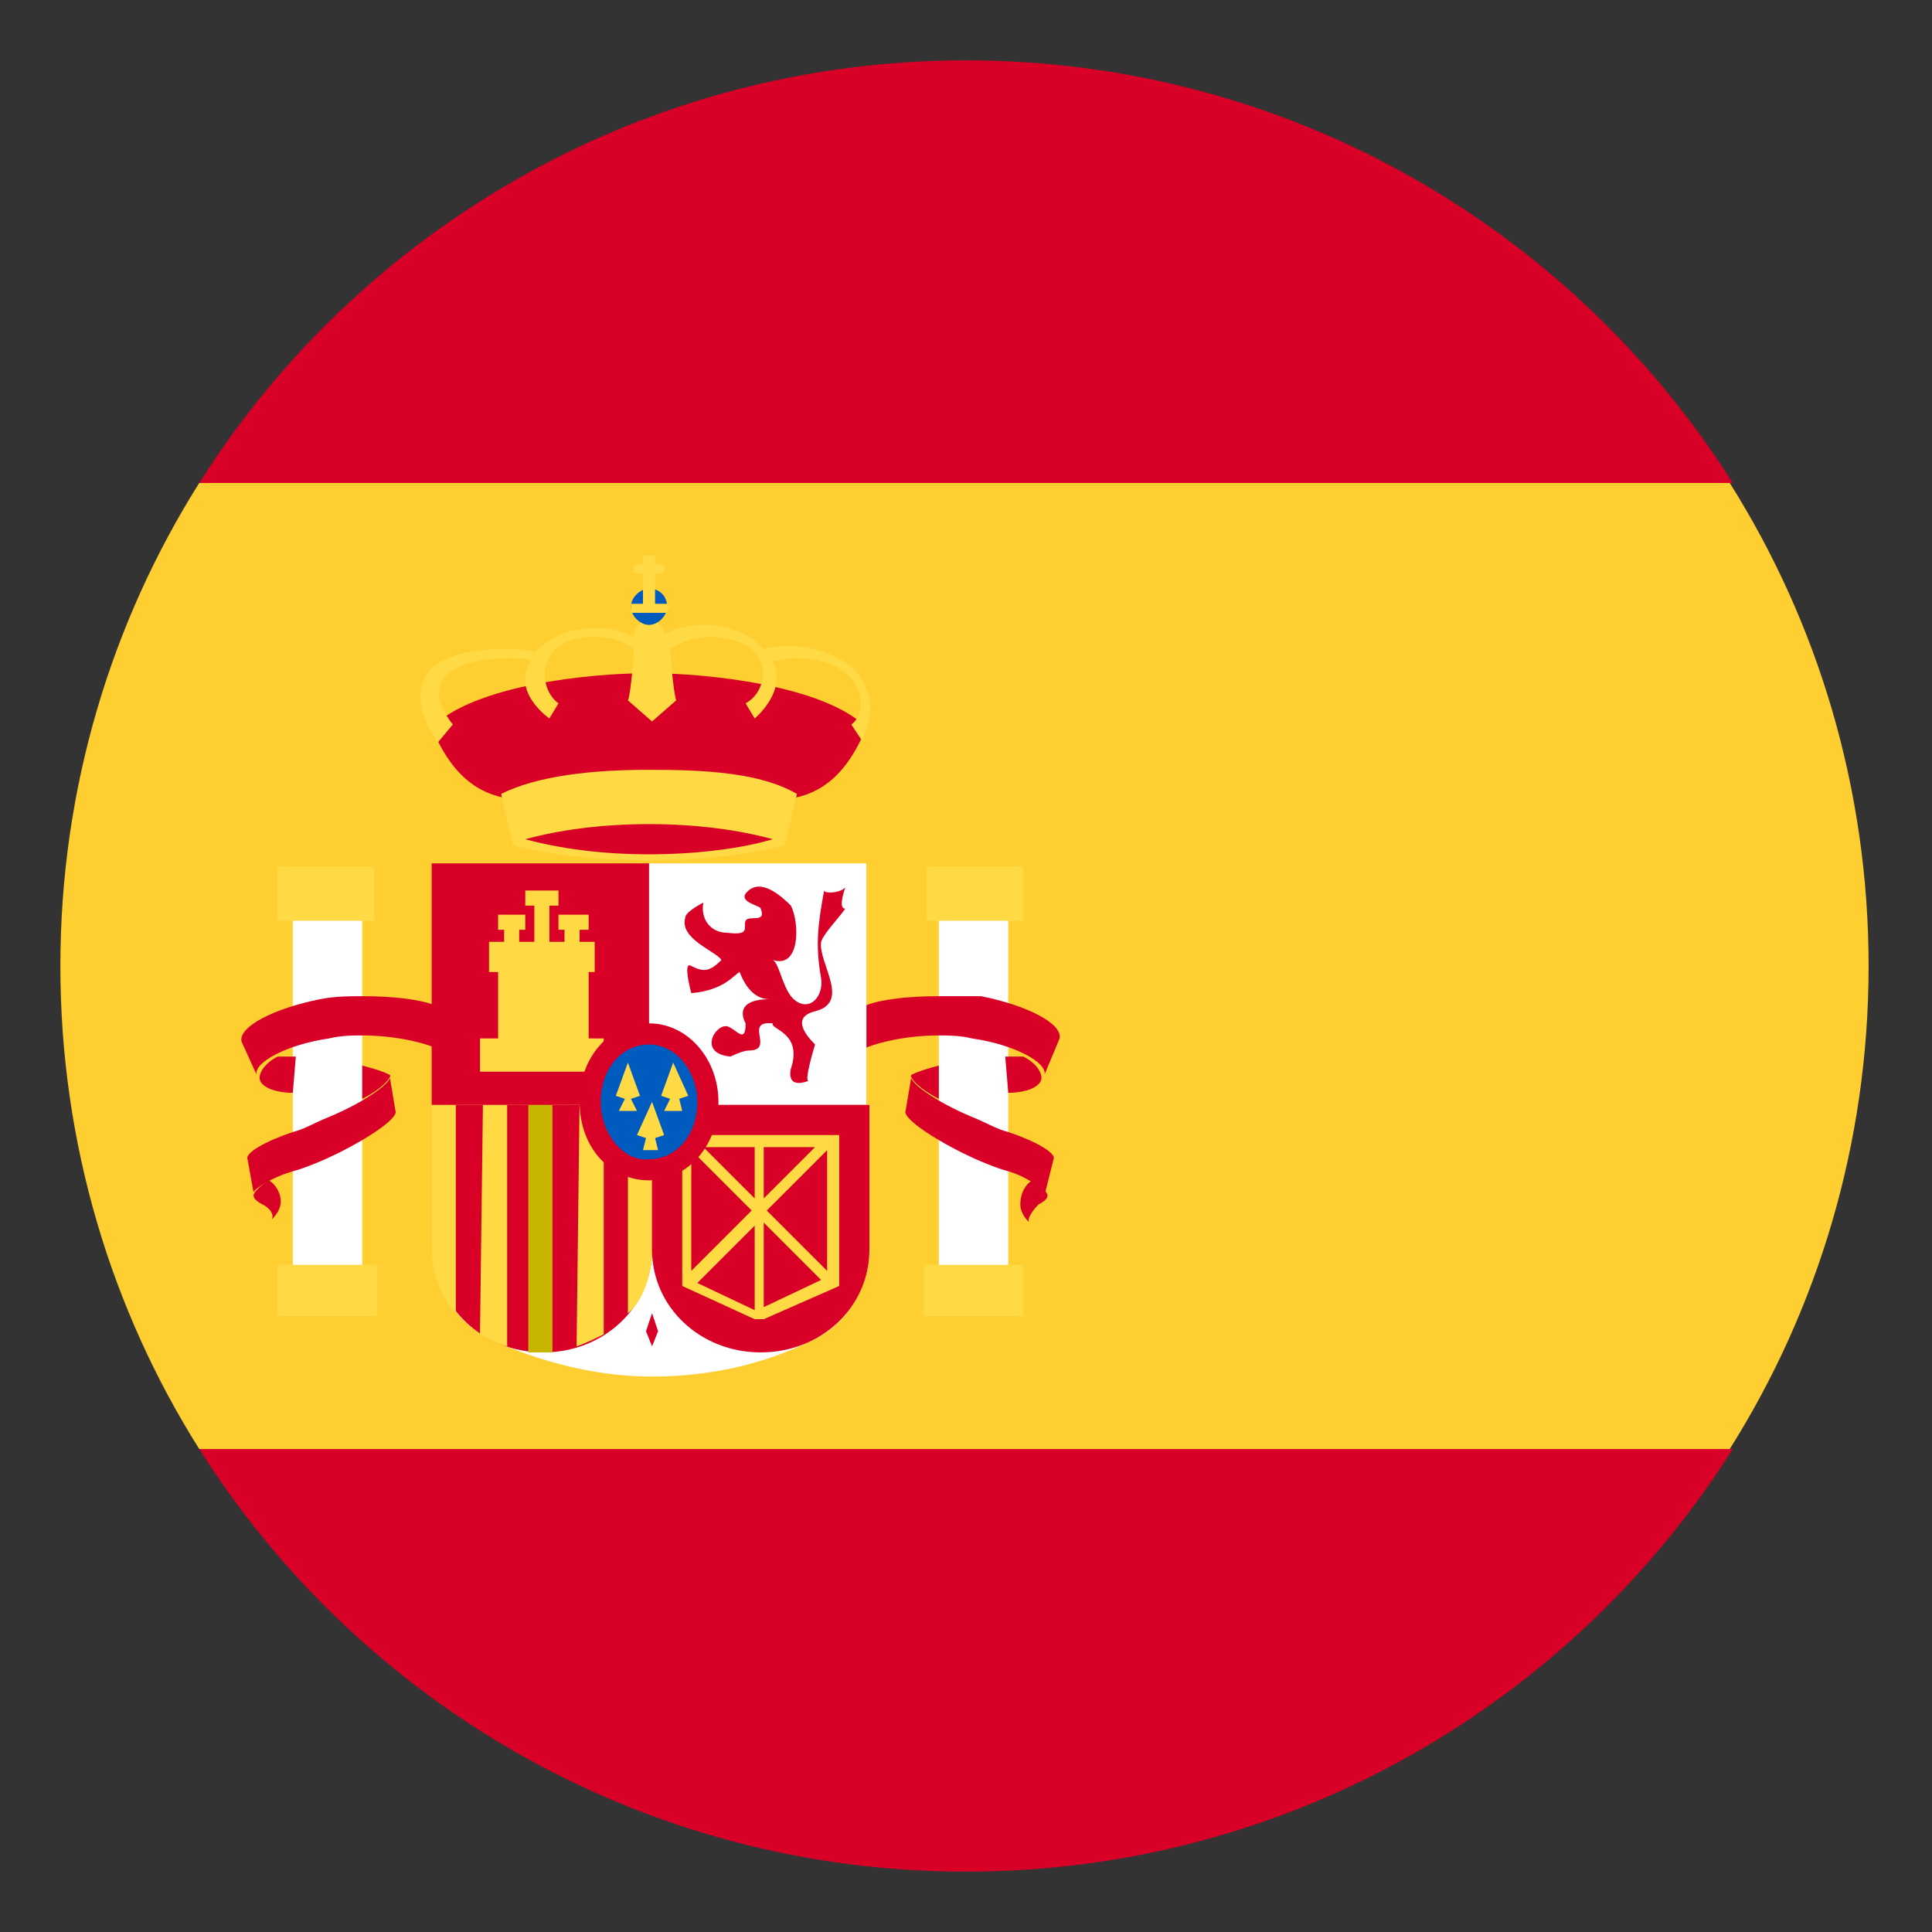 <svg width="64" height="64" viewBox="0 0 64 64" fill="none" xmlns="http://www.w3.org/2000/svg">
<rect x="0" y="0" width="64" height="64" fill="#333333" stroke="none"/>
<path d="M2 32C2 37.9 3.7 43.4 6.6 48H57.3C60.2 43.4 61.9 37.9 61.9 32C61.9 26.1 60.2 20.6 57.3 16H6.6C3.7 20.6 2 26.1 2 32Z" fill="#FFCE31"/>
<path d="M57.4 16C52.1 7.6 42.7 2 32 2C21.3 2 11.9 7.6 6.6 16H57.4ZM6.6 48C11.9 56.4 21.3 62 32 62C42.7 62 52.1 56.4 57.4 48H6.6Z" fill="#D80027"/>
<path d="M9.2 28.7H12.4V30.5H9.2V28.7ZM9.2 41.9H12.5V43.6H9.2V41.9Z" fill="#FFDA44"/>
<path d="M8.9 39.1C8.6 39.3 8.4 39.5 8.4 39.6C8.4 39.7 8.5 39.8 8.7 39.9C8.9 40 9.1 40.2 9 40.4C9.2 40.2 9.3 40 9.3 39.8C9.3 39.5 9.1 39.2 8.9 39.1" fill="#D80027"/>
<path d="M9.7 30.5H12V41.9H9.7V30.5Z" fill="white"/>
<path d="M14.4 34.7C13.9 34.5 13 34.3 12 34.3C11.7 34.3 11.3 34.3 10.9 34.4C9.5 34.6 8.4 35.2 8.5 35.6L8 34.5C7.9 34 9.1 33.4 10.6 33.1C11.1 33 11.6 33 12 33C13 33 13.9 33.1 14.4 33.3V34.7" fill="#D80027"/>
<path d="M9.7 36.2C9.1 36.2 8.6 36 8.6 35.7C8.6 35.5 8.8 35.2 9.2 35H9.8L9.7 36.2ZM12 35.3C12.4 35.4 12.7 35.5 12.9 35.6C13 35.7 12.6 36.1 12 36.4V35.3" fill="#D80027"/>
<path d="M8.2 38.4C8.1 38.2 8.8 37.8 9.7 37.5C10.1 37.4 10.4 37.2 10.9 37C12.1 36.5 13.1 35.8 12.9 35.6L13.1 36.8C13.2 37 12.4 37.6 11.2 38.2C10.8 38.4 10.1 38.7 9.7 38.8C9 39 8.4 39.4 8.4 39.5L8.2 38.4" fill="#D80027"/>
<path d="M30.7 28.7H33.9V30.5H30.7V28.7ZM30.6 41.9H33.9V43.6H30.6V41.9Z" fill="#FFDA44"/>
<path d="M34.2 39.1C34.5 39.3 34.7 39.5 34.7 39.6C34.7 39.7 34.6 39.8 34.4 39.9C34.2 40.1 34 40.4 34.1 40.5C33.9 40.3 33.8 40.1 33.8 39.9C33.8 39.5 34 39.2 34.2 39.1" fill="#D80027"/>
<path d="M31.1 30.5H33.4V41.9H31.1V30.5Z" fill="white"/>
<path d="M28.7 34.7C29.2 34.5 30.1 34.3 31.1 34.3C31.4 34.3 31.8 34.3 32.2 34.4C33.6 34.6 34.7 35.2 34.6 35.6L35.1 34.4C35.2 33.9 34 33.3 32.5 33H31.1C30.1 33 29.2 33.1 28.7 33.3V34.7" fill="#D80027"/>
<path d="M33.4 36.2C34 36.2 34.5 36 34.5 35.7C34.5 35.5 34.3 35.2 33.9 35H33.3L33.4 36.2ZM31.1 35.3C30.7 35.4 30.4 35.5 30.2 35.6C30.1 35.7 30.5 36.1 31.1 36.4V35.3" fill="#D80027"/>
<path d="M34.9 38.4C35 38.2 34.3 37.8 33.4 37.5C33 37.4 32.7 37.2 32.2 37C31 36.5 30 35.8 30.2 35.6L30 36.8C29.9 37 30.7 37.6 31.9 38.2C32.3 38.4 33 38.7 33.4 38.8C34.1 39 34.7 39.5 34.6 39.6L34.9 38.4V38.4ZM21.5 22.3C23.4 22.3 27.3 22.7 28.7 24.1C27.2 27.7 24.8 26.2 21.5 26.2C18.3 26.2 15.8 27.7 14.3 24.1C15.7 22.7 19.5 22.3 21.5 22.3Z" fill="#D80027"/>
<path d="M26.4 26.3C25.2 25.6 23.4 25.5 21.5 25.5C19.6 25.5 17.8 25.7 16.6 26.3L17 28C18.1 28.3 19.7 28.5 21.5 28.5C23.3 28.5 24.8 28.3 26 28L26.4 26.3ZM28.1 22C27.7 21.7 26.9 21.4 26.2 21.4C25.9 21.4 25.6 21.4 25.3 21.5C25.3 21.5 24.7 20.7 23.3 20.7C22.8 20.7 22.4 20.8 22 21V20.9C21.9 20.7 21.7 20.5 21.5 20.5C21.3 20.5 21 20.8 21 21V21.1C20.6 20.9 20.2 20.8 19.7 20.8C18.3 20.8 17.7 21.7 17.7 21.6C17.4 21.5 17.1 21.5 16.8 21.5C12.2 21.5 14.5 24.6 14.5 24.6L15 24C13.9 22.6 14.9 21.8 16.9 21.8C17.2 21.8 17.4 21.8 17.6 21.9C16.9 22.9 18.2 23.8 18.2 23.8L18.5 23.3C17.8 22.8 17.7 21.1 19.7 21.1C20.2 21.1 20.6 21.2 21 21.5C21 21.6 20.9 23 20.8 23.2L21.6 23.9L22.4 23.2C22.3 22.9 22.2 21.6 22.2 21.5C22.5 21.3 23 21.1 23.5 21.1C25.6 21.1 25.6 22.8 24.7 23.3L25 23.8C25 23.8 26.1 22.9 25.6 21.9C25.8 21.9 26.1 21.8 26.3 21.8C28.7 21.8 28.8 23.6 28.2 24L28.6 24.6C28.4 24.6 29.5 23.2 28.1 22" fill="#FFDA44"/>
<path d="M20.9 20.1C20.9 19.8 21.2 19.5 21.5 19.5C21.9 19.5 22.1 19.8 22.1 20.1C22.1 20.4 21.8 20.7 21.5 20.7C21.2 20.7 20.9 20.4 20.9 20.1Z" fill="#005BBF"/>
<path d="M21.3 18.4V18.7H21V19H21.3V20H20.9V20.3H22.1L22.2 20.1L22.1 20H21.7V19H22V18.7H21.7V18.4H21.3Z" fill="#FFDA44"/>
<path d="M21.5 28.3C19.9 28.3 18.5 28.1 17.4 27.8C18.5 27.5 19.9 27.3 21.5 27.3C23.1 27.3 24.5 27.5 25.6 27.8C24.6 28.1 23.1 28.3 21.5 28.3Z" fill="#D80027"/>
<path d="M21.6 45.6C19.7 45.6 17.9 45.1 16.3 44.4C15.1 43.8 14.4 42.7 14.4 41.4V36.6H28.8V41.4C28.8 42.7 28 43.9 26.9 44.4C25.3 45.2 23.5 45.6 21.6 45.6ZM21.5 28.6H28.7V36.6H21.5V28.6Z" fill="white"/>
<path d="M21.6 41.4C21.6 43.3 20 44.8 18 44.8C16 44.8 14.4 43.3 14.4 41.4V36.6H21.6V41.4Z" fill="#D80027"/>
<path d="M15.9 44.2C16.1 44.3 16.4 44.5 16.8 44.6V36.4H16L15.9 44.2ZM14.3 41.3C14.3 42.3 14.7 43.1 15.1 43.5V36.4H14.3V41.3Z" fill="#FFDA44"/>
<path d="M17.5 44.8H18.3V36.4H17.5V44.8Z" fill="#C7B500"/>
<path d="M19.1 44.6C19.4 44.5 19.8 44.3 20 44.2V36.4H19.2L19.1 44.6" fill="#FFDA44"/>
<path d="M14.3 28.6H21.5V36.6H14.3V28.6Z" fill="#D80027"/>
<path d="M20.8 43.5C21.2 43.2 21.5 42.5 21.6 41.7V36.5H20.8V43.5Z" fill="#FFDA44"/>
<path d="M28.8 36.6V41.4C28.8 43.3 27.2 44.8 25.2 44.8C23.2 44.8 21.6 43.3 21.6 41.4V36.6H28.8V36.6ZM26.2 30C26.5 30.6 26.5 32.1 25.6 31.8C25.8 31.9 25.9 32.6 26.2 33C26.7 33.6 27.3 33.1 27.2 32.4C27 31.3 27.1 30.6 27.3 29.5C27.3 29.6 27.8 29.6 28 29.4C27.9 29.7 27.8 30.1 28 30.1C27.8 30.4 27.3 30.9 27.2 31.2C27.1 31.9 28.2 33.2 27 33.5C26.2 33.7 26.7 34.3 27 34.6C27 34.6 26.6 35.9 26.8 35.8C26 36.1 26.2 35.4 26.2 35.4C26.6 34.2 25.5 34.1 25.6 33.9C24.6 33.8 25.7 34.8 24.8 34.8C24.6 34.8 24.2 35 24.2 35C23.1 34.9 23.7 33.9 24.1 34C24.4 34.1 24.7 34.6 24.7 33.9C24.7 33.9 24.2 33.1 25.5 33.1C25 33.1 24.7 32.7 24.5 32.2C24.3 32.3 24 32.8 22.9 32.9C22.9 32.9 22.6 31.8 22.9 32C23.3 32.2 23.5 32.2 23.9 31.8C23.7 31.5 22.5 31.1 22.7 30.4C22.7 30.2 23.3 29.9 23.3 29.9C23.2 30.4 23.5 30.9 24.1 30.9C24.9 31 24.6 30.7 24.7 30.5C24.8 30.3 25.4 30.6 25.2 30.1C25.2 30 24.5 29.9 24.7 29.6C25.1 29.1 25.7 29.5 26.2 30V30ZM21.6 44.6L21.4 44.1L21.6 43.5L21.8 44.1L21.6 44.6Z" fill="#D80027"/>
<path d="M16.5 30.3V30.8H16.7V31.2H16.2V32.2H16.5V34.4H15.9V35.5H20V34.4H19.5V32.2H19.7V31.2H19.2V30.8H19.5V30.3H18.5V30.8H18.7V31.2H18.2V30H18.5V29.5H17.4V30H17.7V31.2H17.2V30.8H17.4V30.3H16.5ZM27.8 42.6V37.6H22.6V42.6L25 43.7H25.3L27.8 42.6ZM25 38V39.7L23.3 38H25ZM22.9 38.1L24.9 40.1L22.9 42.1V38.1ZM23.1 42.5L25 40.6V43.4L23.1 42.5ZM25.3 43.3V40.5L27.2 42.4L25.3 43.3ZM27.4 42.1L25.4 40.1L27.4 38.1V42.1ZM25.3 38H27L25.3 39.7V38Z" fill="#FFDA44"/>
<path d="M19.2 36.5C19.2 35 20.2 33.9 21.5 33.9C22.8 33.9 23.8 35.1 23.8 36.5C23.8 37.9 22.8 39.1 21.5 39.1C20.2 39.1 19.2 38 19.2 36.5Z" fill="#D80027"/>
<path d="M19.9 36.5C19.9 35.4 20.6 34.6 21.5 34.6C22.4 34.6 23.1 35.5 23.1 36.5C23.1 37.6 22.4 38.4 21.5 38.4C20.7 38.5 19.9 37.6 19.9 36.5Z" fill="#005BBF"/>
<path d="M20.8 35.2L20.4 36.3L20.7 36.4L20.5 36.8H21.1L20.9 36.4L21.2 36.3L20.8 35.2V35.2ZM22.3 35.2L21.9 36.3L22.2 36.4L22 36.8H22.6L22.5 36.4L22.8 36.3L22.3 35.2V35.2ZM21.6 36.5L21.1 37.6L21.4 37.7L21.3 38.1H21.8L21.7 37.7L22 37.6L21.6 36.5Z" fill="#FFDA44"/>
</svg>
